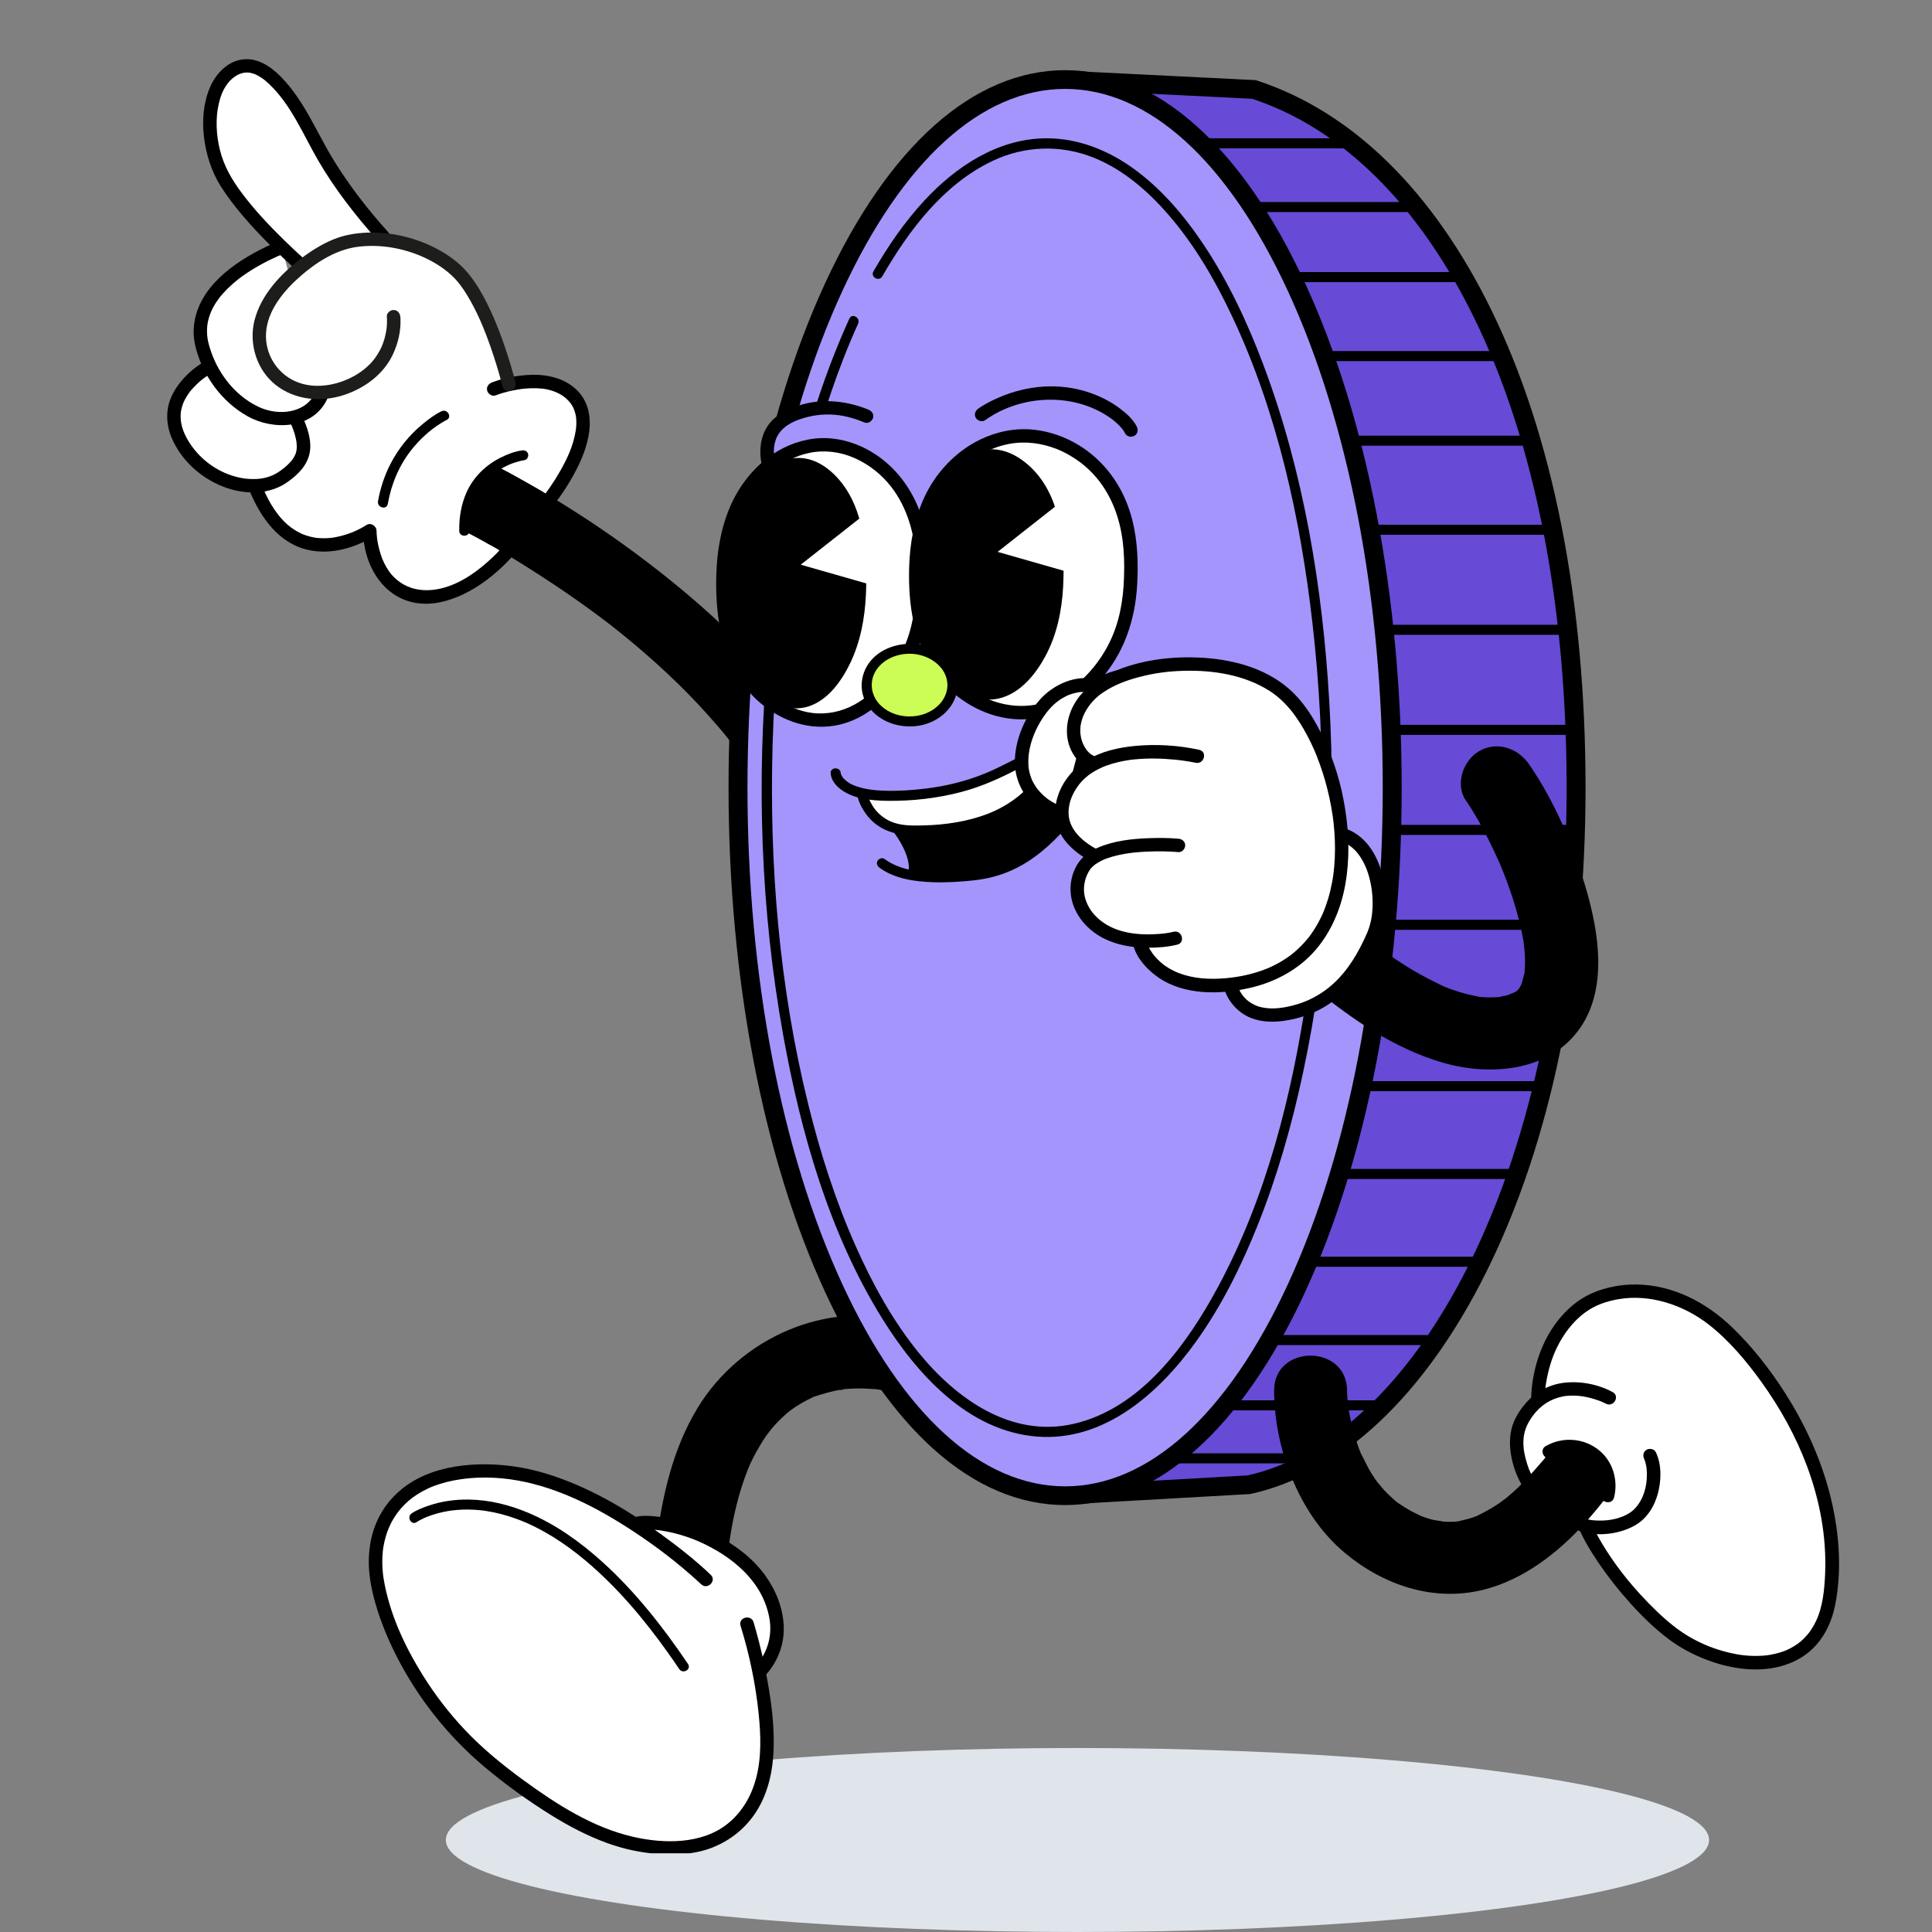 <svg width="280" height="280" viewBox="0 0 280 280" fill="none" xmlns="http://www.w3.org/2000/svg">
<rect x="0" y="0" width="280" height="280" fill="#808080" stroke="none"/>
<ellipse cx="91.538" cy="13.333" rx="91.538" ry="13.333" transform="matrix(1 0 0 -1 64.616 280)" fill="#E0E5EB"/>
<g clip-path="url(#clip0_3633_106387)">
<path d="M72.467 79.844C72.467 79.844 68.732 77.596 67.933 77.297C67.134 76.998 67.287 74.411 67.287 74.411C67.287 74.411 68.219 70.26 69.249 69.534C70.278 68.808 71.457 67.627 72.643 67.926C72.643 67.926 78.493 71.072 79.072 71.537L79.511 70.916L79.922 61.48L76.085 57.534L75.231 56.054C75.231 56.054 70.38 52.408 70.38 52.144C70.38 51.88 58.145 40.261 58.145 40.261L50.075 44.936L33.482 62.831L41.172 75.603L44.59 76.939H55.49L60.921 81.122L72.463 79.848L72.467 79.844Z" fill="white"/>
<path d="M73.763 79.669C73.763 79.669 66.668 88.403 59.386 86.139C53.587 84.337 53.587 76.936 53.587 76.936C53.587 76.936 42.655 84.345 37.139 70.951" fill="white"/>
<path d="M73.075 78.981C72.394 79.82 71.607 80.585 70.808 81.307C69.226 82.733 67.386 84.061 65.362 84.837C63.173 85.672 60.71 85.886 58.615 84.771C57.719 84.294 56.928 83.575 56.399 82.822C56.114 82.418 55.867 81.987 55.648 81.54C55.471 81.179 55.338 80.845 55.174 80.344C55.029 79.894 54.908 79.432 54.81 78.97C54.767 78.768 54.731 78.562 54.696 78.356C54.681 78.267 54.669 78.181 54.657 78.092C54.638 77.968 54.681 78.294 54.649 78.014C54.61 77.657 54.571 77.292 54.571 76.931C54.571 76.236 53.725 75.669 53.099 76.092C52.762 76.321 52.398 76.511 52.038 76.698C51.85 76.795 51.658 76.884 51.466 76.97C51.368 77.016 51.266 77.055 51.168 77.102C51.114 77.125 51.372 77.02 51.192 77.09C51.129 77.113 51.063 77.141 51 77.168C50.487 77.37 49.962 77.54 49.426 77.676C49.14 77.75 48.85 77.812 48.557 77.867C48.412 77.894 48.267 77.917 48.122 77.937C48.373 77.902 47.919 77.956 47.821 77.968C47.155 78.026 46.486 78.018 45.82 77.944C45.624 77.925 45.953 77.968 45.757 77.937C45.675 77.921 45.593 77.909 45.515 77.894C45.338 77.863 45.158 77.824 44.986 77.781C44.622 77.692 44.27 77.575 43.921 77.439C43.878 77.424 43.839 77.409 43.8 77.389C43.815 77.397 43.933 77.447 43.827 77.401C43.745 77.362 43.663 77.327 43.58 77.288C43.4 77.203 43.224 77.109 43.048 77.008C42.731 76.83 42.324 76.558 42.096 76.383C40.295 75.001 38.984 72.83 38.095 70.69C37.895 70.205 37.445 69.859 36.889 70.011C36.427 70.135 36.004 70.717 36.204 71.207C37.786 75.016 40.436 78.803 44.751 79.719C47.421 80.286 50.158 79.719 52.598 78.585C53.111 78.348 53.623 78.088 54.093 77.773L52.621 76.935C52.629 80.282 54.042 83.944 56.822 85.944C61.497 89.307 67.445 86.628 71.341 83.424C72.46 82.5 73.553 81.486 74.469 80.356C74.802 79.948 74.872 79.381 74.469 78.981C74.124 78.639 73.42 78.57 73.083 78.981H73.075Z" fill="black"/>
<path d="M66.761 76.697C71.099 78.856 75.261 81.419 79.309 84.068C81.306 85.377 83.272 86.728 85.206 88.126C86.193 88.841 87.171 89.567 88.142 90.305C87.308 89.664 88.761 90.794 88.937 90.93C89.505 91.376 90.065 91.831 90.625 92.285C94.904 95.784 98.972 99.555 102.653 103.675C105.026 106.331 106.044 107.601 107.954 110.432C109.732 113.065 111.294 115.83 112.598 118.723C113.765 121.31 117.555 121.923 119.83 120.603C122.512 119.046 122.895 116.024 121.725 113.43C116.921 102.782 108.651 93.78 99.787 86.274C92.673 80.251 84.955 74.872 76.858 70.231C75.292 69.334 73.718 68.445 72.101 67.641C69.552 66.371 66.373 66.969 64.87 69.521C63.499 71.847 64.204 75.42 66.764 76.693L66.761 76.697Z" fill="black"/>
<path d="M131.463 191.568C119.783 188.291 107.246 193.937 101.107 204.038C97.473 210.018 95.958 216.884 95.097 223.731C94.74 226.546 97.779 228.973 100.383 228.973C103.534 228.973 105.312 226.554 105.668 223.731C105.77 222.938 106.025 221.42 106.287 220.142C106.573 218.756 106.913 217.377 107.324 216.022C107.669 214.873 108.076 213.746 108.511 212.628C108.147 213.568 108.632 212.36 108.777 212.053C109.047 211.486 109.333 210.923 109.635 210.372C110.077 209.572 110.555 208.791 111.075 208.038C111.267 207.758 112.297 206.578 111.346 207.63C111.659 207.284 111.941 206.912 112.258 206.566C112.818 205.952 113.409 205.374 114.032 204.826C114.31 204.585 114.611 204.364 114.885 204.119C113.734 205.149 114.799 204.213 115.179 203.96C115.786 203.56 116.416 203.195 117.062 202.861C117.352 202.714 117.653 202.578 117.947 202.434C118.93 201.953 116.815 202.819 118.068 202.395C119.321 201.972 120.57 201.638 121.87 201.382C122.951 201.168 121.792 201.622 121.518 201.413C121.62 201.49 122.273 201.331 122.422 201.316C122.994 201.265 123.565 201.238 124.137 201.226C125.065 201.211 125.985 201.261 126.909 201.331C127.14 201.351 127.371 201.397 127.602 201.405C127.767 201.413 125.958 201.137 126.882 201.312C127.191 201.37 127.504 201.413 127.814 201.475C128.1 201.533 128.385 201.591 128.663 201.669C131.408 202.438 134.415 200.722 135.167 198.007C135.919 195.293 134.231 192.333 131.475 191.557L131.463 191.568Z" fill="black"/>
<path d="M152.906 31.505C141.199 50.191 133.603 80.249 133.603 114.151C133.603 148.053 141.199 178.11 152.906 196.797V215.795C152.906 216.323 153.356 216.746 153.889 216.715L181.011 215.177C206.218 209.608 228.418 170.673 228.418 114.151C228.418 57.628 207.995 21.52 181.731 12.961L155.236 11.645C153.967 11.583 152.906 12.585 152.906 13.843V31.505Z" fill="#674AD6"/>
<path d="M153.837 218.073C153.254 218.073 152.682 217.852 152.259 217.452C151.801 217.025 151.539 216.419 151.539 215.794V197.181C145.697 187.752 140.858 175.422 137.533 161.492C134.017 146.763 132.236 130.833 132.236 114.15C132.236 97.467 134.017 81.537 137.533 66.808C140.858 52.874 145.697 40.548 151.539 31.119V13.842C151.539 12.871 151.946 11.931 152.655 11.264C153.363 10.595 154.33 10.242 155.305 10.289L181.985 11.613L182.161 11.671C195.947 16.16 207.705 27.679 216.158 44.975C225.074 63.219 229.788 87.141 229.788 114.15C229.788 141.159 224.811 165.438 215.395 184.369C206.53 202.19 194.424 213.603 181.307 216.5L181.088 216.532L153.966 218.069C153.923 218.069 153.88 218.069 153.837 218.069V218.073ZM155.125 13.003C154.906 13.003 154.702 13.085 154.542 13.236C154.373 13.396 154.279 13.613 154.279 13.846V31.892L154.072 32.222C142.114 51.309 134.977 81.933 134.977 114.15C134.977 146.367 142.114 176.991 154.072 196.078L154.279 196.408V215.332L180.822 213.825C193.073 211.068 204.475 200.186 212.94 183.169C222.168 164.611 227.047 140.743 227.047 114.154C227.047 87.564 222.427 64.043 213.692 46.167C205.606 29.62 194.467 18.611 181.48 14.316L155.168 13.011C155.168 13.011 155.137 13.011 155.125 13.011V13.003Z" fill="black"/>
<path d="M154.363 216.767C180.545 216.767 201.771 170.823 201.771 114.149C201.771 57.474 180.545 11.53 154.363 11.53C128.181 11.53 106.956 57.474 106.956 114.149C106.956 170.823 128.181 216.767 154.363 216.767Z" fill="#A495FC"/>
<path d="M154.364 218.126C141.134 218.126 128.789 207.171 119.595 187.277C110.563 167.72 105.586 141.748 105.586 114.149C105.586 86.549 110.563 60.577 119.595 41.02C128.785 21.126 141.134 10.171 154.364 10.171C167.594 10.171 179.939 21.126 189.133 41.02C198.165 60.577 203.142 86.549 203.142 114.149C203.142 141.748 198.165 167.72 189.133 187.277C179.943 207.171 167.594 218.126 154.364 218.126ZM154.364 12.885C142.269 12.885 130.805 23.277 122.09 42.151C113.217 61.358 108.331 86.926 108.331 114.149C108.331 141.371 113.217 166.935 122.09 186.147C130.809 205.016 142.269 215.412 154.364 215.412C166.459 215.412 177.923 205.02 186.639 186.147C195.511 166.939 200.397 141.371 200.397 114.149C200.397 86.926 195.511 61.362 186.639 42.151C177.919 23.281 166.459 12.885 154.364 12.885Z" fill="black"/>
<path d="M127.226 40.178C127.856 40.178 127.856 39.208 127.226 39.208C126.596 39.208 126.596 40.178 127.226 40.178Z" fill="black"/>
<path d="M127.862 40.058C131.687 33.417 136.734 26.684 143.876 23.309C148.516 21.115 153.743 20.94 158.496 22.847C162.799 24.571 166.405 27.724 169.388 31.18C173.198 35.592 176.154 40.706 178.621 45.957C185.144 59.844 188.488 75.218 190.218 90.375C192.258 108.239 192.035 126.479 189.384 144.269C187.231 158.727 183.55 173.413 176.589 186.388C172.137 194.687 165.446 204.077 155.63 206.348C146.542 208.453 138.535 202.69 133.112 196.003C129.365 191.386 126.468 186.101 124.056 180.695C121.096 174.062 118.88 167.103 117.142 160.066C112.925 143.01 111.464 125.283 111.977 107.757C112.482 90.546 114.906 73.152 120.474 56.795C121.617 53.44 122.901 50.135 124.365 46.908C124.749 46.062 123.485 45.32 123.097 46.174C116.186 61.393 112.823 78.123 111.296 94.67C109.597 113.101 110.231 131.865 113.52 150.094C116.077 164.276 120.2 178.78 127.885 191.137C132.834 199.09 140.278 207.416 150.305 208.201C160.093 208.97 168.042 201.82 173.335 194.438C177.043 189.265 179.89 183.51 182.247 177.627C185.093 170.52 187.203 163.13 188.805 155.655C192.599 137.989 193.691 119.714 192.65 101.699C191.694 85.175 188.958 68.477 183.116 52.92C180.821 46.811 178.03 40.823 174.388 35.382C171.511 31.083 168.061 27.045 163.77 24.078C160.23 21.631 156.061 20.043 151.707 20.043C144.686 20.043 138.563 24.101 133.966 29.064C131.092 32.167 128.692 35.674 126.585 39.328C126.116 40.143 127.384 40.877 127.854 40.062L127.862 40.058Z" fill="black"/>
<path d="M182.815 136.153C185.199 138.743 187.858 141.119 190.587 143.341C196.092 147.822 202.169 151.989 209.079 154.001C215.99 156.012 224.721 155.313 229.083 148.867C232.912 143.205 231.742 135.411 229.991 129.256C228.241 123.1 225.403 116.246 221.589 110.747C219.972 108.417 216.949 107.361 214.357 108.868C212.032 110.219 210.837 113.695 212.462 116.04C213.711 117.846 214.772 119.78 215.755 121.737C216.303 122.825 216.804 123.932 217.31 125.038C217.905 126.335 216.91 124.021 217.45 125.361C217.56 125.629 217.67 125.897 217.779 126.168C218.108 126.988 218.421 127.819 218.715 128.65C219.69 131.403 220.457 134.219 220.916 137.1C220.692 135.698 220.963 137.768 220.986 138.137C221.025 138.782 221.037 139.426 221.013 140.071C221.002 140.362 220.927 140.708 220.959 140.999C221.037 141.706 221.272 139.756 220.986 140.851C220.818 141.512 220.634 142.168 220.461 142.828C220.497 142.684 221.049 141.752 220.606 142.475C220.469 142.696 220.332 142.945 220.215 143.174C219.706 144.172 220.857 142.502 219.952 143.481C219.624 143.834 218.899 144.106 220.019 143.492C219.898 143.558 219.612 143.822 219.447 143.849C219.283 143.877 217.916 144.405 219.424 143.919C219.044 144.04 218.672 144.18 218.288 144.28C217.995 144.358 217.599 144.374 217.325 144.498C216.675 144.797 218.57 144.447 217.36 144.498C216.695 144.529 216.037 144.568 215.367 144.541C215.097 144.529 214.831 144.498 214.561 144.486C213.206 144.428 215.677 144.75 214.342 144.459C213.66 144.312 212.975 144.183 212.298 143.997C211.62 143.811 210.927 143.589 210.254 143.348C209.843 143.201 209.436 143.042 209.032 142.879C209.22 142.956 209.972 143.317 209.079 142.882C207.603 142.16 206.143 141.434 204.733 140.587C203.586 139.904 202.466 139.174 201.374 138.409C200.779 137.997 200.199 137.562 199.612 137.139C198.453 136.304 200.442 137.807 199.338 136.933C199.017 136.677 198.692 136.424 198.375 136.168C195.532 133.877 192.764 131.415 190.289 128.724C188.363 126.63 184.769 126.786 182.815 128.724C180.716 130.805 180.885 134.04 182.815 136.137V136.153Z" fill="black"/>
<path d="M222.897 202.484C222.897 202.484 222.897 194.259 228.982 189.556C233.07 186.399 241.918 185.362 249.632 192.372C256.026 198.181 267.599 213.579 265.195 231.345C263.625 242.96 251.957 242.533 244.209 237.974C238.618 234.689 231.359 225.551 229.42 220.375" fill="white"/>
<path d="M223.877 202.485C223.877 202.279 223.889 202.073 223.905 201.867C223.92 201.631 223.944 201.394 223.967 201.157C223.975 201.079 223.987 201.001 223.995 200.928C223.999 200.893 224.03 200.671 224.011 200.811C223.991 200.951 224.026 200.718 224.03 200.683C224.046 200.594 224.058 200.5 224.073 200.411C224.355 198.675 224.864 196.908 225.608 195.363C226.552 193.402 227.93 191.545 229.657 190.264C231.117 189.18 232.671 188.629 234.472 188.303C239.069 187.476 243.983 189.103 247.667 191.984C250.619 194.295 253.125 197.293 255.275 200.279C257.996 204.058 260.283 208.178 261.904 212.539C263.744 217.494 264.731 222.748 264.511 228.038C264.417 230.337 264.175 232.857 263.211 234.896C263.012 235.319 262.785 235.727 262.53 236.119C262.26 236.534 262.123 236.717 261.817 237.055C261.214 237.727 260.713 238.146 260.016 238.573C259.664 238.791 259.296 238.981 258.92 239.148C258.779 239.21 258.951 239.14 258.756 239.218C258.666 239.253 258.576 239.288 258.485 239.319C258.29 239.389 258.09 239.455 257.89 239.513C257.471 239.637 257.041 239.738 256.61 239.816C256.512 239.831 256.414 239.847 256.316 239.863C256.269 239.87 256.218 239.878 256.171 239.886C256.191 239.886 256.301 239.87 256.187 239.886C255.956 239.913 255.725 239.936 255.49 239.952C253.63 240.08 252.029 239.882 250.271 239.435C248.411 238.962 246.814 238.321 245.161 237.404C243.325 236.383 241.716 235.047 240.201 233.603C236.786 230.344 233.705 226.542 231.442 222.403C231.007 221.611 230.635 220.842 230.361 220.119C230.177 219.63 229.7 219.292 229.155 219.44C228.682 219.568 228.286 220.139 228.47 220.636C229.226 222.64 230.33 224.504 231.524 226.278C232.981 228.441 234.602 230.5 236.352 232.437C238.102 234.375 239.837 236.045 241.841 237.56C243.49 238.802 245.306 239.762 247.229 240.507C250.76 241.874 254.911 242.503 258.591 241.338C260.361 240.779 262.001 239.789 263.227 238.398C264.652 236.783 265.529 234.771 265.952 232.674C267.06 227.179 266.489 221.257 265.02 215.883C263.669 210.924 261.457 206.19 258.689 201.856C256.512 198.454 253.983 195.215 251.07 192.4C247.303 188.761 242.464 186.214 237.119 186.159C234.95 186.136 232.789 186.54 230.796 187.39C228.803 188.241 227.088 189.709 225.749 191.425C223.439 194.388 222.202 198.136 221.939 201.852C221.924 202.066 221.912 202.279 221.912 202.493C221.912 203.743 223.866 203.743 223.87 202.493L223.877 202.485Z" fill="black"/>
<path d="M224.773 201.529L220.216 205.875L220 212.247L222.083 216.146L230.243 220.857L237.103 219.137L241.789 208.803L224.773 201.529Z" fill="white"/>
<path d="M184.652 201.529C184.679 209.964 188.25 219.423 194.777 224.95C200.388 229.699 207.756 232.235 215.066 230.378C220.783 228.926 225.763 225.082 229.639 220.787C232.161 217.99 234.561 214.888 236.366 211.571C237.721 209.082 236.992 205.863 234.471 204.399C232.067 203.004 228.598 203.781 227.239 206.278C226.914 206.876 226.554 207.459 226.186 208.033C225.818 208.608 225.411 209.222 225.004 209.804C224.745 210.173 224.483 210.538 224.213 210.903C224.083 211.074 223.954 211.245 223.825 211.42C223.14 212.363 224.604 210.507 223.817 211.428C222.361 213.121 220.924 214.791 219.248 216.286C218.794 216.693 218.324 217.078 217.854 217.462C218.723 216.748 217.627 217.618 217.279 217.858C216.198 218.592 215.066 219.21 213.888 219.777C213.203 220.107 214.737 219.486 214.013 219.719C213.688 219.823 213.371 219.952 213.046 220.049C212.521 220.212 211.985 220.313 211.456 220.453C210.532 220.701 211.429 220.48 211.636 220.46C211.358 220.491 211.084 220.519 210.806 220.534C210.094 220.577 209.393 220.534 208.684 220.503C209.972 220.569 208.019 220.355 207.682 220.266C206.973 220.08 206.272 219.851 205.595 219.571C206.48 219.932 204.781 219.148 204.612 219.055C203.919 218.682 203.273 218.251 202.615 217.824C201.785 217.28 202.435 217.688 202.6 217.824C202.373 217.633 202.146 217.447 201.922 217.249C201.433 216.818 200.971 216.359 200.529 215.886C200.305 215.645 199.15 214.181 199.875 215.171C199.475 214.62 199.088 214.064 198.727 213.486C198.14 212.534 197.717 211.517 197.177 210.546C196.825 209.913 197.478 211.443 197.271 210.764C197.2 210.531 197.091 210.305 197.005 210.08C196.797 209.525 196.609 208.965 196.437 208.402C196.124 207.381 195.861 206.344 195.65 205.3C195.56 204.845 195.482 204.391 195.403 203.933C195.141 202.426 195.47 204.795 195.395 203.905C195.329 203.113 195.231 202.329 195.227 201.533C195.207 194.787 184.636 194.776 184.656 201.533L184.652 201.529Z" fill="black"/>
<path d="M222.897 208.543L224.522 209.778L228.845 209.782L232.764 211.988L233.347 217.215L242.22 219.541L239.667 197.08L235.998 196.575L229.777 198.699L222.897 208.543Z" fill="white"/>
<path d="M222.453 214.592C221.776 213.528 221.416 212.592 221.094 211.361C220.832 210.351 220.703 209.303 220.828 208.262C220.965 207.124 221.463 206.122 222.136 205.202C223.248 203.683 224.74 202.72 226.533 202.379C226.631 202.359 226.729 202.344 226.827 202.328C227.144 202.278 226.639 202.344 226.956 202.313C227.148 202.293 227.343 202.278 227.535 202.27C227.939 202.254 228.346 202.262 228.749 202.297C228.839 202.305 228.929 202.313 229.019 202.324C229.047 202.324 229.34 202.363 229.113 202.332C229.285 202.355 229.454 202.382 229.626 202.414C229.971 202.476 230.311 202.557 230.648 202.647C230.961 202.732 231.274 202.829 231.584 202.938C231.713 202.984 231.846 203.031 231.975 203.082C232.026 203.101 232.077 203.12 232.124 203.14C232.367 203.233 231.971 203.07 232.116 203.14C232.32 203.237 232.531 203.322 232.731 203.427C233.839 204.025 234.826 202.348 233.718 201.75C231.56 200.584 228.878 200.087 226.455 200.429C224.352 200.728 222.434 201.819 221.067 203.427C220.182 204.468 219.438 205.648 219.094 206.977C218.769 208.223 218.78 209.501 218.976 210.767C219.235 212.421 219.861 214.145 220.766 215.567C221.435 216.619 223.13 215.648 222.457 214.588L222.453 214.592Z" fill="black"/>
<path d="M228.908 221.888C231.441 222.743 234.636 222.378 236.938 221.081C239.358 219.718 240.47 216.902 240.622 214.261C240.697 212.972 240.54 211.636 239.976 210.46C239.749 209.986 239.064 209.861 238.637 210.11C238.148 210.393 238.058 210.964 238.285 211.438C238.305 211.485 238.328 211.527 238.348 211.574C238.344 211.562 238.285 211.419 238.324 211.524C238.355 211.613 238.391 211.702 238.418 211.795C238.489 212.021 238.543 212.254 238.586 212.487C238.598 212.553 238.633 212.782 238.626 212.735C238.618 212.685 238.645 212.937 238.649 212.999C238.673 213.275 238.68 213.555 238.676 213.83C238.661 214.89 238.489 215.881 238.054 216.914C237.682 217.795 237.028 218.716 236.194 219.252C234.937 220.059 233.367 220.382 231.891 220.374C230.987 220.37 230.286 220.308 229.421 220.017C228.226 219.613 227.713 221.488 228.9 221.888H228.908Z" fill="black"/>
<path d="M225.014 211.25C226.705 210.29 228.89 210.364 230.425 211.607C231.959 212.85 232.484 214.725 232.034 216.508C231.728 217.719 233.616 218.236 233.921 217.024C234.548 214.539 233.753 211.785 231.713 210.154C229.516 208.399 226.474 208.182 224.027 209.572C222.935 210.193 223.917 211.871 225.014 211.25Z" fill="black"/>
<path d="M178.295 142.677C178.295 142.677 179.259 147.807 185.605 147.038C193.573 146.075 197.207 139.943 199.153 135.279C200.918 131.046 199.705 122.421 194.442 120.934" fill="white"/>
<path d="M177.351 142.932C177.683 144.679 179.019 146.326 180.553 147.176C182.225 148.1 184.159 148.209 186.019 147.953C188.087 147.673 190.099 147.013 191.896 145.957C194.993 144.135 197.292 141.258 198.913 138.112C199.606 136.765 200.291 135.355 200.596 133.864C200.933 132.225 200.968 130.532 200.757 128.874C200.291 125.227 198.568 121.13 194.7 119.996C193.49 119.643 192.973 121.515 194.179 121.868C195.385 122.222 196.395 123.06 197.104 124.124C197.942 125.379 198.396 126.718 198.686 128.225C198.952 129.612 199.014 131.2 198.819 132.691C198.819 132.699 198.795 132.854 198.772 132.998C198.744 133.165 198.713 133.328 198.674 133.495C198.599 133.841 198.505 134.178 198.396 134.512C198.177 135.157 197.981 135.557 197.668 136.225C196.352 139.006 194.625 141.635 192.119 143.479C190.682 144.539 189.061 145.3 187.323 145.735C185.585 146.17 183.85 146.365 182.229 145.809C181.744 145.642 181.074 145.246 180.718 144.928C180.499 144.73 180.299 144.512 180.111 144.287C180.268 144.473 180.009 144.143 179.97 144.085C179.903 143.984 179.837 143.883 179.778 143.778C179.665 143.584 179.575 143.378 179.469 143.18C179.379 143.013 179.543 143.367 179.496 143.246C179.477 143.196 179.453 143.145 179.434 143.091C179.406 143.017 179.379 142.947 179.355 142.873C179.304 142.722 179.257 142.567 179.226 142.411C179.128 141.895 178.502 141.604 178.02 141.732C177.476 141.879 177.237 142.407 177.335 142.928L177.351 142.932Z" fill="black"/>
<path d="M152.094 114.15L162.967 116.084L162.67 101.505L152.689 105.715L152.094 114.15Z" fill="white"/>
<path d="M161.331 116.082L159.393 121.674L162.967 129.405L170.493 125.957L161.331 116.082Z" fill="white"/>
<path d="M64.356 60.227C64.356 60.227 57.038 63.726 55.492 72.836L64.356 60.227Z" fill="white"/>
<path d="M63.989 59.601C63.002 60.075 62.098 60.762 61.26 61.454C59.326 63.042 57.713 65.042 56.574 67.263C55.708 68.96 55.113 70.774 54.784 72.646C54.624 73.562 56.041 73.954 56.202 73.034C56.707 70.137 57.87 67.364 59.733 65.065C60.927 63.59 62.294 62.347 63.833 61.376C64.122 61.194 64.42 61.011 64.729 60.863C65.579 60.456 64.835 59.197 63.989 59.605V59.601Z" fill="black"/>
<path d="M79.799 72.175C79.799 72.175 87.34 62.579 83.354 57.701C79.678 53.205 71.557 56.365 71.557 56.365" fill="white"/>
<path d="M80.493 72.861C81.261 71.882 81.95 70.841 82.584 69.774C83.77 67.774 84.832 65.587 85.274 63.296C85.748 60.869 85.446 58.337 83.598 56.527C81.695 54.663 78.915 54.162 76.335 54.353C74.64 54.477 72.886 54.811 71.292 55.428C70.799 55.619 70.458 56.081 70.607 56.624C70.736 57.09 71.316 57.494 71.813 57.304C72.98 56.853 74.233 56.57 75.466 56.388C75.619 56.364 75.45 56.388 75.658 56.364C75.779 56.353 75.897 56.337 76.018 56.325C76.32 56.298 76.621 56.279 76.922 56.267C77.49 56.248 78.058 56.267 78.618 56.325C79.573 56.43 80.693 56.78 81.562 57.366C81.774 57.51 81.954 57.657 82.169 57.863C82.267 57.96 82.365 58.057 82.459 58.162C82.514 58.221 82.565 58.283 82.615 58.345C82.749 58.508 82.502 58.178 82.682 58.43C83.007 58.881 83.156 59.191 83.289 59.615C83.461 60.162 83.5 60.45 83.52 60.923C83.532 61.187 83.528 61.455 83.512 61.719C83.504 61.836 83.496 61.956 83.485 62.073C83.477 62.139 83.469 62.209 83.461 62.275C83.438 62.461 83.5 62.05 83.445 62.372C83.101 64.554 82.24 66.418 81.163 68.306C80.697 69.125 80.192 69.925 79.651 70.702C79.487 70.939 79.323 71.172 79.15 71.405C79.052 71.537 78.81 71.847 79.092 71.486C78.767 71.898 78.684 72.457 79.092 72.861C79.428 73.195 80.149 73.276 80.478 72.861H80.493Z" fill="black"/>
<path d="M30.422 53.093C30.422 53.093 22.627 57.128 26.08 63.726C29.338 69.947 36.879 71.858 40.782 69.287C44.224 67.019 44.208 65.174 43.813 63.272C43.582 62.149 42.951 60.821 42.951 60.821" fill="white"/>
<path d="M29.925 52.254C28.516 52.988 27.196 54.095 26.206 55.318C25.337 56.386 24.632 57.614 24.366 58.973C24.029 60.697 24.346 62.398 25.109 63.967C26.652 67.147 29.573 69.613 32.928 70.739C35.763 71.691 39.072 71.66 41.589 69.916C43.257 68.759 44.761 67.252 44.949 65.147C45.097 63.501 44.487 61.8 43.798 60.336C43.574 59.862 42.885 59.742 42.459 59.986C41.969 60.27 41.883 60.837 42.106 61.314C42.345 61.823 42.58 62.437 42.76 63.085C42.846 63.392 42.905 63.706 42.96 64.021C42.968 64.068 42.991 64.266 42.968 64.075C42.975 64.134 42.983 64.196 42.987 64.254C42.999 64.402 43.011 64.549 43.011 64.701C43.011 65.221 42.932 65.633 42.701 66.075C42.349 66.755 41.816 67.283 41.225 67.772C40.109 68.697 39.13 69.174 37.725 69.372C37.87 69.353 37.533 69.392 37.474 69.396C37.318 69.407 37.161 69.419 37.004 69.423C36.668 69.434 36.327 69.427 35.99 69.403C35.364 69.361 34.792 69.256 34.107 69.07C31.276 68.301 28.77 66.386 27.259 63.839C26.495 62.557 26.073 61.272 26.198 59.835C26.214 59.633 26.206 59.742 26.198 59.788C26.21 59.703 26.225 59.621 26.241 59.54C26.268 59.392 26.3 59.245 26.339 59.101C26.409 58.841 26.543 58.452 26.609 58.293C26.785 57.885 27.142 57.299 27.459 56.856C27.666 56.569 28.163 56.021 28.567 55.637C28.77 55.447 28.978 55.26 29.197 55.085C29.291 55.008 29.389 54.93 29.487 54.856C29.287 55.012 29.561 54.802 29.62 54.759C30.031 54.46 30.462 54.169 30.916 53.932C32.032 53.353 31.045 51.676 29.929 52.254H29.925Z" fill="black"/>
<path d="M40.85 35.849C40.85 35.849 26.88 40.905 29.307 50.101C30.329 53.965 32.733 57.445 36.421 59.511C40.109 61.577 44.906 60.916 46.535 57.429" fill="white"/>
<path d="M40.588 34.912C39.269 35.389 37.988 36.015 36.763 36.694C34.402 38.003 32.111 39.638 30.428 41.758C28.489 44.197 27.566 47.183 28.333 50.255C29.378 54.438 32.115 58.231 35.925 60.352C39.644 62.418 45.326 62.185 47.377 57.921C47.604 57.447 47.51 56.872 47.025 56.593C46.598 56.344 45.913 56.465 45.686 56.942C44.221 59.983 40.255 60.313 37.401 58.931C33.916 57.245 31.43 53.913 30.365 50.267C30.142 49.502 30.028 48.954 30.005 48.236C29.993 47.906 30.005 47.579 30.036 47.249C30.056 47.028 30.095 46.783 30.181 46.422C30.475 45.203 30.984 44.244 31.79 43.164C31.978 42.916 31.677 43.304 31.869 43.059C31.908 43.009 31.947 42.962 31.99 42.912C32.092 42.787 32.193 42.667 32.299 42.55C32.522 42.302 32.753 42.057 32.988 41.824C33.45 41.37 33.94 40.939 34.449 40.535C34.5 40.496 34.547 40.457 34.597 40.418C34.84 40.228 34.453 40.527 34.695 40.341C34.805 40.255 34.919 40.174 35.032 40.092C35.291 39.906 35.553 39.723 35.819 39.545C36.312 39.218 36.814 38.908 37.327 38.613C38.235 38.092 39.167 37.618 40.122 37.191C40.279 37.121 40.439 37.055 40.6 36.986C40.76 36.916 40.357 37.083 40.514 37.02C40.549 37.009 40.58 36.993 40.615 36.978C40.674 36.955 40.733 36.931 40.792 36.908C40.897 36.865 40.999 36.826 41.105 36.788C41.602 36.609 41.935 36.127 41.79 35.591C41.657 35.118 41.085 34.733 40.584 34.912H40.588Z" fill="black"/>
<path d="M55.494 34.244C55.494 34.244 49.453 27.572 46.254 21.503C44.175 17.569 39.394 7.849 34.449 9.786C29.504 11.724 29.375 20.885 32.628 26.174C35.882 31.463 42.444 37.576 46.708 41.102" fill="white"/>
<path d="M56.188 33.561C53.306 30.372 50.636 26.912 48.384 23.258C45.883 19.2 44.14 14.641 40.749 11.169C39.266 9.647 37.3 8.295 35.068 8.625C32.915 8.944 31.278 10.711 30.452 12.61C29.473 14.862 29.277 17.417 29.559 19.837C29.841 22.256 30.62 24.838 32.002 27.009C33.67 29.623 35.734 31.996 37.876 34.236C40.017 36.477 42.233 38.547 44.555 40.551C45.041 40.966 45.526 41.382 46.02 41.789C46.427 42.123 47.006 42.182 47.406 41.789C47.754 41.444 47.813 40.753 47.406 40.415C45.272 38.648 43.208 36.791 41.227 34.854C39.078 32.749 36.987 30.547 35.174 28.147C33.655 26.139 32.449 24.112 31.858 21.674C31.329 19.499 31.212 17.114 31.721 14.975C31.967 13.934 32.269 13.126 32.883 12.245C33.314 11.627 34.015 11.01 34.743 10.715C34.81 10.687 35.123 10.59 35.288 10.555C35.342 10.544 35.624 10.509 35.421 10.528C35.538 10.517 35.652 10.513 35.769 10.509C35.871 10.509 35.973 10.517 36.075 10.52C36.302 10.532 36.039 10.501 36.204 10.54C36.423 10.586 36.634 10.641 36.846 10.715C36.889 10.73 37.147 10.839 36.995 10.769C37.096 10.816 37.194 10.862 37.288 10.913C37.504 11.025 37.711 11.149 37.915 11.285C38.283 11.53 38.592 11.79 38.976 12.151C42.21 15.204 43.913 19.46 46.11 23.25C48.49 27.355 51.474 31.172 54.626 34.726C54.688 34.795 54.751 34.865 54.813 34.935C55.655 35.867 57.037 34.489 56.2 33.561H56.188Z" fill="black"/>
<path d="M73.767 55.719C73.767 55.719 70.85 43.653 66.198 39.276C61.547 34.9 53.176 33.381 48.051 35.867C42.925 38.352 36.708 44.123 37.663 49.917C38.619 55.711 44.402 58.297 50.126 56.119C57.878 53.167 57.036 45.901 57.036 45.901" fill="white"/>
<path d="M74.711 55.459C74.366 54.03 73.936 52.62 73.481 51.222C72.546 48.348 71.449 45.494 69.993 42.838C69.292 41.56 68.485 40.318 67.51 39.226C66.418 38.003 65.036 37.005 63.599 36.213C60.463 34.485 56.77 33.576 53.184 33.716C51.532 33.782 49.864 34.061 48.333 34.69C46.638 35.386 45.063 36.376 43.611 37.479C40.635 39.743 37.781 42.783 36.869 46.496C36.042 49.867 37.217 53.649 39.989 55.816C42.769 57.987 46.54 58.333 49.844 57.245C52.855 56.255 55.569 54.267 56.939 51.37C57.695 49.766 58.121 47.952 58.039 46.174C58.035 46.08 58.031 45.991 58.02 45.898C57.961 45.377 57.612 44.927 57.041 44.927C56.559 44.927 56.003 45.374 56.062 45.898C56.097 46.212 56.093 46.535 56.081 46.849C56.078 47.001 56.066 47.148 56.054 47.3C56.046 47.389 56.038 47.478 56.031 47.564C56.027 47.614 56.019 47.669 56.015 47.719C55.995 47.913 56.05 47.506 56.015 47.719C55.941 48.154 55.862 48.585 55.745 49.012C55.682 49.238 55.612 49.459 55.533 49.68C55.49 49.801 55.443 49.921 55.396 50.045C55.377 50.1 55.353 50.154 55.33 50.209C55.408 50.022 55.291 50.294 55.283 50.306C55.036 50.826 54.754 51.331 54.421 51.801C53.728 52.787 52.64 53.739 51.493 54.399C48.885 55.898 45.471 56.499 42.706 55.218C40.04 53.983 38.38 51.218 38.556 48.259C38.752 44.935 41.219 42.034 43.634 39.945C46.003 37.894 48.818 36.135 51.943 35.755C55.067 35.374 58.431 35.945 61.312 37.242C62.777 37.902 64.174 38.745 65.361 39.828C66.34 40.721 66.994 41.626 67.687 42.76C69.163 45.168 70.212 47.742 71.136 50.391C71.743 52.135 72.291 53.905 72.749 55.692C72.773 55.785 72.796 55.878 72.82 55.971C73.113 57.187 75.001 56.67 74.707 55.455L74.711 55.459Z" fill="#1D1D1B"/>
<path d="M76.219 66.328L70.596 68.044L68.317 72.172L67.057 75.916L68 78.731L61.477 76.386L61.791 68.083L73.768 59.66L76.219 66.328Z" fill="white"/>
<path d="M75.633 65.281C74.533 65.433 73.433 65.875 72.45 66.376C70.347 67.444 68.589 69.184 67.622 71.335C66.831 73.102 66.53 75.013 66.553 76.935C66.565 77.871 68.033 77.875 68.022 76.935C67.982 74.182 68.703 71.424 70.684 69.428C71.389 68.718 72.101 68.205 73.002 67.728C73.726 67.343 74.165 67.161 74.983 66.924C75.324 66.827 75.668 66.733 76.021 66.683C76.412 66.629 76.632 66.132 76.534 65.786C76.416 65.366 76.025 65.223 75.629 65.277L75.633 65.281Z" fill="black"/>
<path d="M92.56 220.712C92.56 220.712 99.333 219.901 106.921 225.601C111.992 229.411 115.116 237.174 109.995 242.374" fill="white"/>
<path d="M92.56 221.684C93.405 221.583 94.282 221.645 95.124 221.73C95.621 221.781 95.735 221.796 96.26 221.889C96.784 221.983 97.27 222.084 97.771 222.212C98.961 222.511 100.14 222.903 101.264 223.396C106.044 225.505 110.531 229.132 111.502 234.499C111.98 237.139 111.181 239.757 109.302 241.691C108.429 242.592 109.811 243.966 110.688 243.066C112.642 241.054 113.714 238.402 113.581 235.598C113.456 232.942 112.399 230.359 110.829 228.227C109 225.738 106.495 223.885 103.765 222.453C101.444 221.233 98.922 220.336 96.322 219.944C95.101 219.761 93.797 219.598 92.56 219.746C92.035 219.808 91.581 220.15 91.581 220.717C91.581 221.194 92.031 221.75 92.56 221.687V221.684Z" fill="black"/>
<path d="M102.308 228.919C102.308 228.919 87.246 214.515 72.904 213.311C58.562 212.107 53.229 220.286 54.646 229.012C55.774 235.978 61.189 247.877 72.399 256.595C83.609 265.314 90.523 267.97 98.045 267.783C105.284 267.601 110.468 262.774 111.075 254.557C111.682 246.339 108.26 235.353 108.26 235.353" fill="white"/>
<path d="M103.002 228.231C100.738 226.068 98.237 224.122 95.707 222.286C90.719 218.666 85.253 215.462 79.329 213.622C76.103 212.62 72.74 212.134 69.357 212.231C66.342 212.317 63.292 212.88 60.594 214.262C58.46 215.358 56.62 217.008 55.375 219.055C54.13 221.101 53.574 223.315 53.464 225.61C53.355 227.905 53.785 230.192 54.412 232.386C55.159 235 56.209 237.536 57.438 239.959C60.531 246.063 64.901 251.586 70.147 256.013C73.178 258.568 76.444 260.925 79.811 263.022C82.418 264.645 85.151 266.086 88.053 267.131C90.414 267.981 92.88 268.513 95.39 268.692C98.049 268.882 100.793 268.735 103.291 267.741C105.922 266.692 108.123 264.894 109.634 262.51C111.322 259.842 112.003 256.688 112.117 253.574C112.238 250.192 111.807 246.79 111.204 243.465C110.762 241.023 110.202 238.596 109.532 236.204C109.431 235.835 109.325 235.466 109.211 235.097C108.839 233.905 106.952 234.413 107.324 235.613C108.612 239.749 109.513 244.083 109.951 248.386C110.268 251.496 110.382 254.735 109.56 257.784C108.875 260.319 107.559 262.591 105.519 264.257C101.772 267.317 96.216 267.236 91.749 266.203C85.887 264.851 80.672 261.504 75.864 257.997C72.81 255.768 69.897 253.395 67.309 250.638C65.054 248.238 63.045 245.625 61.303 242.836C58.629 238.549 56.42 233.808 55.598 228.798C55.543 228.476 55.543 228.483 55.508 228.153C55.477 227.87 55.453 227.582 55.434 227.299C55.398 226.736 55.394 226.177 55.422 225.614C55.434 225.353 55.453 225.093 55.48 224.833C55.492 224.705 55.508 224.577 55.524 224.449C55.504 224.596 55.563 224.208 55.575 224.134C55.664 223.618 55.782 223.105 55.931 222.604C56.51 220.658 57.575 218.95 59.165 217.556C59.956 216.86 60.919 216.251 61.972 215.75C63.084 215.222 64.408 214.826 65.696 214.569C68.742 213.963 72.011 214.022 75.061 214.569C81.072 215.653 86.651 218.561 91.702 221.878C95.088 224.103 98.162 226.448 101.157 229.179C101.31 229.318 101.467 229.462 101.619 229.606C102.528 230.472 103.914 229.101 103.005 228.231H103.002Z" fill="black"/>
<path d="M60.032 219.952C60.032 219.952 76.876 208.546 99.076 241.52L60.032 219.952Z" fill="white"/>
<path d="M60.4 220.58C60.549 220.479 60.709 220.394 60.866 220.309C61.05 220.211 61.238 220.118 61.43 220.029C61.551 219.975 61.677 219.92 61.798 219.866C61.528 219.982 61.962 219.8 62.06 219.765C62.773 219.497 63.505 219.283 64.249 219.124C64.464 219.078 64.684 219.035 64.899 219C65.008 218.98 65.118 218.961 65.228 218.945C65.283 218.938 65.341 218.93 65.396 218.922C65.608 218.891 65.298 218.934 65.471 218.911C65.987 218.848 66.508 218.806 67.029 218.786C67.604 218.767 68.184 218.771 68.76 218.806C69.073 218.825 69.39 218.848 69.703 218.883C69.856 218.899 70.005 218.918 70.157 218.938C70.243 218.949 70.138 218.938 70.126 218.934C70.169 218.942 70.216 218.945 70.259 218.953C70.349 218.965 70.435 218.98 70.525 218.992C71.99 219.221 73.43 219.61 74.82 220.114C78.47 221.442 81.888 223.675 84.883 226.196C89.472 230.052 93.364 234.689 96.821 239.551C97.373 240.324 97.909 241.104 98.442 241.892C98.975 242.681 100.239 241.939 99.711 241.158C96.105 235.815 92.068 230.669 87.26 226.332C84.08 223.466 80.533 220.918 76.563 219.248C73.826 218.095 70.901 217.365 67.918 217.326C65.976 217.303 64.002 217.571 62.162 218.196C61.324 218.479 60.431 218.813 59.688 219.314C59.676 219.322 59.668 219.326 59.656 219.334C58.881 219.858 59.613 221.12 60.396 220.592L60.4 220.58Z" fill="black"/>
<path d="M111.428 67.331C111.428 67.331 109.873 62.411 114.49 60.302C119.286 58.112 123.385 59.405 125.586 60.302" fill="#A495FC"/>
<path d="M112.37 67.071C112.331 66.947 112.304 66.818 112.276 66.69C112.245 66.55 112.225 66.41 112.202 66.271C112.175 66.115 112.222 66.496 112.198 66.224C112.19 66.123 112.178 66.022 112.171 65.917C112.155 65.704 112.151 65.486 112.159 65.273C112.159 65.164 112.167 65.055 112.175 64.947C112.178 64.877 112.229 64.492 112.198 64.69C112.237 64.449 112.288 64.213 112.355 63.98C112.39 63.859 112.429 63.739 112.472 63.618C112.547 63.401 112.503 63.51 112.605 63.312C113.224 62.069 114.367 61.339 115.718 60.838C117.441 60.201 119.25 59.953 121.082 60.12C122.546 60.252 123.972 60.686 125.326 61.238C125.816 61.436 126.403 61.02 126.532 60.558C126.685 60.003 126.34 59.564 125.847 59.362C122.593 58.042 119.003 57.692 115.628 58.811C113.858 59.397 112.182 60.275 111.16 61.883C110.487 62.943 110.193 64.22 110.197 65.467C110.197 66.166 110.272 66.912 110.483 67.583C110.855 68.772 112.746 68.267 112.37 67.067V67.071Z" fill="black"/>
<path d="M133.782 84.799C133.715 87.067 133.512 93.711 128.962 99C127.788 100.367 124.647 104.018 119.671 104.344C115.129 104.643 111.852 101.994 110.951 101.241C104.589 95.94 104.742 86.383 104.777 84.049C104.816 81.618 104.941 73.595 110.442 68.353C111.406 67.436 114.213 64.834 118.469 64.493C123.394 64.097 127.016 66.978 128.379 68.248C134.123 73.599 133.864 82.143 133.782 84.799Z" fill="white"/>
<path d="M132.802 84.798C132.704 88.06 132.238 91.233 130.825 94.278C129.411 97.322 126.913 100.421 123.863 102.103C121.988 103.139 119.83 103.59 117.693 103.322C115.856 103.093 114.118 102.32 112.603 101.287C112.481 101.205 112.364 101.12 112.246 101.035C112.184 100.988 112.117 100.941 112.054 100.895C112.25 101.042 112.062 100.899 112.027 100.871C111.788 100.681 111.549 100.487 111.322 100.285C110.61 99.652 109.952 98.949 109.392 98.18C108.26 96.631 107.446 94.887 106.882 93.062C106.021 90.27 105.735 87.602 105.751 84.678C105.766 82.01 105.95 79.583 106.628 77.039C107.571 73.498 109.423 70.301 112.325 67.995C112.528 67.835 112.841 67.606 113.159 67.397C113.57 67.125 113.996 66.872 114.435 66.647C115.339 66.181 116.299 65.843 117.297 65.638C119.466 65.183 121.772 65.471 123.793 66.364C125.269 67.016 126.49 67.839 127.587 68.845C129.082 70.212 130.222 71.886 131.048 73.723C132.43 76.791 132.833 80.076 132.826 83.385C132.826 83.858 132.814 84.328 132.798 84.802C132.759 86.052 134.717 86.052 134.756 84.802C134.85 81.645 134.638 78.46 133.738 75.416C132.591 71.548 130.308 68.131 126.913 65.871C125.077 64.647 122.986 63.84 120.79 63.575C118.303 63.276 115.786 63.797 113.562 64.915C110.073 66.671 107.376 69.828 105.845 73.358C104.451 76.581 103.883 80.068 103.805 83.559C103.746 86.192 103.895 88.817 104.431 91.404C105.261 95.392 107.094 99.306 110.289 101.963C113.425 104.572 117.501 105.963 121.581 105.046C125.355 104.2 128.389 101.489 130.621 98.464C133.186 94.992 134.376 90.713 134.678 86.464C134.717 85.913 134.74 85.357 134.756 84.802C134.795 83.552 132.837 83.552 132.798 84.802L132.802 84.798Z" fill="black"/>
<path d="M163.882 83.631C163.808 85.91 163.593 92.59 158.706 97.91C157.445 99.285 154.074 102.954 148.73 103.281C143.851 103.58 140.331 100.916 139.364 100.162C132.532 94.834 132.696 85.223 132.735 82.877C132.779 80.435 132.912 72.365 138.82 67.095C139.854 66.175 142.869 63.557 147.438 63.212C152.727 62.812 156.619 65.713 158.08 66.987C164.247 72.369 163.969 80.959 163.882 83.627V83.631Z" fill="white"/>
<path d="M162.904 83.632C162.794 86.979 162.258 90.237 160.688 93.332C159.051 96.556 156.342 99.499 153.115 101.115C149.243 103.057 144.752 102.532 141.158 100.249C140.903 100.086 140.653 99.919 140.406 99.74C140.308 99.67 140.214 99.596 140.116 99.526C140.061 99.488 139.94 99.387 140.163 99.561C140.089 99.503 140.015 99.445 139.94 99.387C139.083 98.703 138.296 97.923 137.614 97.064C136.428 95.573 135.563 93.841 134.96 92.055C133.997 89.197 133.683 86.482 133.699 83.484C133.707 82.502 133.73 81.523 133.809 80.544C133.934 78.937 134.185 77.43 134.658 75.78C135.218 73.83 136.056 71.978 137.227 70.316C137.853 69.426 138.585 68.615 139.392 67.881C139.603 67.691 139.815 67.5 140.034 67.318C140.136 67.232 140.242 67.147 140.347 67.061C140.418 67.007 140.484 66.953 140.555 66.898C140.414 67.007 140.711 66.786 140.739 66.766C142.379 65.574 144.227 64.72 146.228 64.339C148.554 63.897 150.95 64.211 153.139 65.069C153.977 65.395 154.776 65.826 155.535 66.304C155.88 66.522 156.212 66.751 156.541 66.992C156.592 67.026 156.639 67.065 156.686 67.1C156.921 67.275 156.541 66.984 156.761 67.159C156.902 67.271 157.039 67.384 157.176 67.496C158.769 68.84 160.026 70.49 160.942 72.355C162.465 75.453 162.931 78.793 162.927 82.168C162.927 82.653 162.916 83.139 162.9 83.624C162.861 84.874 164.818 84.871 164.858 83.624C164.959 80.42 164.728 77.185 163.742 74.114C162.465 70.133 159.936 66.708 156.334 64.51C154.368 63.31 152.172 62.537 149.877 62.281C147.231 61.986 144.549 62.518 142.152 63.656C138.55 65.368 135.629 68.475 133.969 72.055C132.473 75.279 131.847 78.805 131.757 82.335C131.69 85.018 131.851 87.702 132.442 90.327C133.366 94.416 135.398 98.319 138.773 100.932C142.148 103.546 146.416 104.855 150.672 103.992C154.556 103.204 157.845 100.614 160.253 97.581C163.045 94.067 164.427 89.76 164.768 85.337C164.811 84.77 164.834 84.199 164.854 83.628C164.893 82.377 162.935 82.381 162.896 83.628L162.904 83.632Z" fill="black"/>
<path d="M124.553 84.848C124.509 86.801 124.388 92.518 121.573 97.077C120.845 98.254 118.907 101.395 115.829 101.679C113.022 101.935 110.994 99.655 110.438 99.011C106.503 94.448 106.597 86.219 106.62 84.211C106.644 82.122 106.722 75.21 110.124 70.697C110.719 69.909 112.454 67.668 115.089 67.373C118.135 67.031 120.375 69.513 121.217 70.604C124.768 75.213 124.607 82.565 124.56 84.852L124.553 84.848Z" fill="black"/>
<path d="M123.575 84.848C123.52 87.458 123.25 90.052 122.498 92.564C122.036 94.102 121.386 95.547 120.528 96.906C119.879 97.935 119.229 98.805 118.261 99.601C117.224 100.452 115.877 100.941 114.53 100.626C113.305 100.343 112.341 99.617 111.507 98.739C109.636 96.774 108.72 94.106 108.191 91.504C107.741 89.302 107.584 87.038 107.592 84.751C107.6 82.716 107.694 80.654 108.035 78.677C108.301 77.143 108.688 75.617 109.276 74.173C109.565 73.462 109.918 72.771 110.321 72.118C110.525 71.788 110.748 71.466 110.979 71.155C110.998 71.132 111.163 70.915 111.081 71.019C110.998 71.124 111.1 70.992 111.124 70.969C111.167 70.915 111.21 70.86 111.257 70.806C112.067 69.835 113.066 68.922 114.299 68.526C115.732 68.06 117.146 68.398 118.375 69.21C118.88 69.544 119.334 69.951 119.761 70.398C119.941 70.588 120.117 70.786 120.286 70.988C120.329 71.039 120.521 71.283 120.368 71.085C120.509 71.268 120.642 71.454 120.775 71.645C121.64 72.922 122.232 74.344 122.655 75.819C123.379 78.371 123.602 81.011 123.594 83.656C123.594 84.052 123.586 84.444 123.579 84.84C123.551 86.091 125.509 86.091 125.536 84.84C125.654 79.33 125.07 72.844 120.893 68.759C119.738 67.629 118.273 66.689 116.644 66.441C114.847 66.169 113.081 66.689 111.641 67.769C109.131 69.648 107.608 72.569 106.758 75.516C105.983 78.192 105.697 81.004 105.654 83.78C105.619 85.939 105.709 88.091 106.006 90.23C106.441 93.337 107.33 96.564 109.272 99.092C111.1 101.469 114.013 103.376 117.134 102.393C119.988 101.496 121.954 98.712 123.199 96.145C124.694 93.061 125.325 89.644 125.493 86.246C125.517 85.776 125.528 85.306 125.54 84.836C125.568 83.586 123.61 83.586 123.582 84.836L123.575 84.848Z" fill="black"/>
<path d="M153.148 83.57C153.101 85.524 152.968 91.24 149.933 95.799C149.15 96.976 147.059 100.117 143.739 100.401C140.713 100.657 138.528 98.378 137.925 97.733C133.684 93.17 133.786 84.941 133.81 82.933C133.837 80.844 133.919 73.932 137.584 69.419C138.226 68.631 140.098 66.39 142.933 66.095C146.214 65.753 148.629 68.235 149.538 69.326C153.367 73.936 153.195 81.287 153.14 83.574L153.148 83.57Z" fill="black"/>
<path d="M152.169 83.571C152.106 86.243 151.809 88.852 150.967 91.403C150.458 92.941 149.738 94.37 148.821 95.71C148.199 96.619 147.471 97.524 146.499 98.265C145.341 99.147 143.868 99.667 142.404 99.372C141.1 99.108 140.012 98.401 139.119 97.551C137.106 95.636 136.057 92.992 135.462 90.339C134.957 88.091 134.781 85.815 134.792 83.47C134.8 81.4 134.91 79.326 135.286 77.338C135.826 74.487 136.84 71.641 138.837 69.462C139.738 68.48 140.81 67.629 142.118 67.245C143.63 66.802 145.157 67.113 146.484 67.913C151.268 70.794 152.208 77.326 152.192 82.417C152.192 82.806 152.185 83.19 152.173 83.579C152.145 84.829 154.103 84.829 154.131 83.579C154.26 77.967 153.532 71.381 149.052 67.412C147.823 66.321 146.331 65.439 144.679 65.191C142.776 64.903 140.877 65.389 139.307 66.48C136.684 68.297 135.012 71.183 134.064 74.165C133.211 76.86 132.894 79.711 132.847 82.526C132.807 84.728 132.909 86.918 133.246 89.097C133.739 92.293 134.785 95.516 136.895 98.032C138.872 100.382 141.95 102.036 145.082 101.147C148.026 100.308 150.153 97.625 151.535 95.042C153.183 91.967 153.888 88.475 154.08 85.019C154.107 84.542 154.119 84.06 154.131 83.579C154.158 82.328 152.2 82.328 152.173 83.579L152.169 83.571Z" fill="black"/>
<path d="M125.492 74.409L116.048 81.838L127.442 85.096L125.492 74.409Z" fill="white"/>
<path d="M154.027 72.548L144.583 79.981L155.977 83.239L154.027 72.548Z" fill="white"/>
<path d="M142.271 60.065C142.271 60.065 146.033 57.362 150.935 57.001C158.12 56.472 162.983 60.402 163.915 62.325" fill="#A495FC"/>
<path d="M142.762 60.902C147.954 57.186 155.523 56.84 160.816 60.506C161.314 60.852 161.776 61.228 162.269 61.737C162.379 61.85 162.48 61.962 162.582 62.083C162.613 62.122 162.645 62.157 162.676 62.196C162.821 62.362 162.578 62.06 162.692 62.219C162.829 62.413 162.958 62.607 163.064 62.817C163.299 63.287 163.968 63.415 164.403 63.166C164.884 62.887 164.99 62.312 164.755 61.838C164.223 60.766 163.244 59.912 162.3 59.197C160.949 58.172 159.407 57.407 157.798 56.867C153.538 55.438 148.921 55.823 144.83 57.578C143.773 58.032 142.708 58.557 141.772 59.229C141.345 59.535 141.134 60.075 141.419 60.557C141.666 60.976 142.328 61.213 142.759 60.906L142.762 60.902Z" fill="black"/>
<path d="M129.137 119.843C129.137 119.843 132.618 123.952 131.721 126.701L136.232 126.958L143.483 126.453L149.932 123.284L156.302 116.632L158.69 111.816L157.923 108.551L155.386 108.011L149.99 109.417L140.687 113.622L133.902 115.044L128.189 115.327L125.766 115.11L129.137 119.847V119.843Z" fill="black"/>
<path d="M136.243 127.102L131.521 126.838L131.579 126.659C132.437 124.019 129.054 119.98 129.023 119.941L129.015 119.929L125.46 114.935L128.2 115.18L133.893 114.893L140.655 113.475L149.931 109.281L155.385 107.86L155.42 107.868L158.047 108.427L158.85 111.833L156.415 116.73L150.001 123.413L143.498 126.597L136.247 127.102H136.243ZM131.912 126.566L136.243 126.811L143.447 126.306L149.849 123.16L156.188 116.543L158.541 111.794L157.805 108.668L155.393 108.155L150.033 109.549L140.753 113.747L133.937 115.18L128.2 115.467L126.071 115.277L129.258 119.755C129.446 119.98 132.629 123.805 131.92 126.566H131.912Z" fill="black"/>
<path d="M124.92 114.946C124.92 114.946 125.841 120.192 131.843 120.344C137.845 120.495 144.157 119.404 148.483 115.579C152.81 111.754 152.767 108.55 152.767 108.55" fill="white"/>
<path d="M124.212 115.14C124.416 116.27 125.027 117.377 125.735 118.266C127.372 120.324 129.839 121.054 132.399 121.085C139.306 121.171 146.659 119.509 151.13 113.874C152.019 112.751 152.775 111.516 153.206 110.15C153.366 109.645 153.507 109.086 153.503 108.553C153.495 107.618 152.027 107.614 152.035 108.553C152.035 108.647 152.023 108.74 152.015 108.833C152.004 108.996 152.043 108.682 152.015 108.818C152.004 108.88 151.996 108.946 151.98 109.012C151.949 109.171 151.913 109.33 151.87 109.485C151.608 110.441 151.146 111.322 150.594 112.146C148.84 114.763 146.17 116.759 143.241 117.909C140.312 119.058 137.027 119.551 133.824 119.625C132.407 119.656 130.962 119.695 129.604 119.248C128.668 118.942 127.83 118.406 127.157 117.687C126.851 117.361 126.64 117.078 126.397 116.674C126.295 116.503 126.197 116.328 126.111 116.149C126.068 116.064 126.029 115.975 125.986 115.889C125.943 115.796 126.005 115.951 125.943 115.792C125.814 115.458 125.688 115.113 125.622 114.755C125.457 113.835 124.044 114.223 124.204 115.144L124.212 115.14Z" fill="black"/>
<path d="M122.444 111.278L122.714 114.109L129.723 115.324L139.523 114.206L146.332 111.46L152.765 108.548L154.316 108.008L153.846 106.521H150.306L139.668 107.503L122.444 111.278Z" fill="#A495FC"/>
<path d="M120.389 112.055C120.413 112.878 120.973 113.671 121.576 114.183C123.471 115.799 126.302 116.039 128.69 116.063C132.249 116.098 135.894 115.69 139.336 114.773C141.756 114.133 144.062 113.177 146.298 112.063C148.063 111.181 149.833 110.176 151.622 109.527C152.605 109.17 153.651 108.859 154.696 108.766C155.346 108.708 156.004 108.712 156.626 108.921C157.01 109.053 157.378 109.321 157.57 109.593C158.134 110.409 158.008 111.531 157.723 112.517C157.3 113.966 156.466 115.259 155.534 116.439C153.498 119.022 151.282 121.562 148.518 123.406C147.096 124.354 145.558 125.111 143.913 125.585C142.03 126.132 140.053 126.276 138.099 126.369C135.291 126.505 132.132 126.517 129.532 125.286C129.058 125.061 128.612 124.797 128.193 124.486C127.872 124.249 127.375 124.435 127.187 124.746C126.963 125.115 127.132 125.507 127.449 125.744C129.614 127.344 132.48 127.756 135.107 127.853C137.104 127.927 139.109 127.802 141.094 127.593C142.969 127.395 144.767 126.944 146.497 126.187C149.649 124.808 152.28 122.478 154.532 119.931C156.603 117.585 158.979 114.933 159.383 111.713C159.528 110.556 159.324 109.356 158.525 108.459C157.648 107.477 156.219 107.22 154.958 107.294C152.738 107.422 150.616 108.284 148.643 109.244C146.67 110.203 144.829 111.247 142.829 112.067C140.053 113.205 137.12 113.931 134.14 114.288C132.124 114.529 130.072 114.669 128.04 114.595C126.642 114.544 125.241 114.374 123.921 113.888C123.216 113.628 122.707 113.29 122.214 112.766C122.081 112.626 122.257 112.836 122.191 112.742C122.151 112.688 122.112 112.634 122.077 112.579C122.022 112.49 121.975 112.397 121.924 112.304C121.842 112.152 121.971 112.463 121.932 112.327C121.92 112.288 121.901 112.253 121.893 112.218C121.877 112.16 121.866 112.094 121.846 112.036C121.776 111.83 121.854 112.23 121.846 112.059C121.822 111.123 120.354 111.119 120.378 112.059L120.389 112.055Z" fill="black"/>
<path d="M131.82 104.561C135.26 104.561 138.049 102.202 138.049 99.292C138.049 96.381 135.26 94.022 131.82 94.022C128.38 94.022 125.591 96.381 125.591 99.292C125.591 102.202 128.38 104.561 131.82 104.561Z" fill="#CCFC56"/>
<path d="M137.312 99.291C137.285 101.369 135.645 102.969 133.722 103.552C131.62 104.188 129.133 103.746 127.559 102.161C126.138 100.728 125.919 98.573 127.117 96.934C128.393 95.187 130.825 94.468 132.912 94.841C135.151 95.237 137.281 96.884 137.312 99.295C137.324 100.231 138.792 100.235 138.781 99.295C138.746 96.581 136.702 94.445 134.18 93.653C131.659 92.861 128.413 93.447 126.483 95.439C124.662 97.319 124.306 100.223 125.852 102.387C127.493 104.678 130.429 105.61 133.166 105.175C136.114 104.705 138.742 102.379 138.785 99.295C138.796 98.359 137.328 98.356 137.316 99.295L137.312 99.291Z" fill="black"/>
<path d="M164.645 108.64C169.149 108.64 172.801 106.165 172.801 103.113C172.801 100.062 169.149 97.587 164.645 97.587C160.141 97.587 156.489 100.062 156.489 103.113C156.489 106.165 160.141 108.64 164.645 108.64Z" fill="#CCFC56"/>
<path d="M172.069 103.112C172.033 105.625 169.359 107.089 167.202 107.613C164.481 108.273 161.133 107.924 158.893 106.13C158.083 105.481 157.394 104.592 157.245 103.543C157.096 102.495 157.531 101.473 158.236 100.708C160.15 98.627 163.408 98.048 166.113 98.406C168.576 98.728 172.026 100.204 172.065 103.112C172.077 104.048 173.545 104.052 173.533 103.112C173.486 99.947 170.467 97.928 167.66 97.225C164.367 96.402 160.467 96.899 157.805 99.105C156.728 99.998 155.941 101.233 155.781 102.631C155.62 104.029 156.168 105.369 157.077 106.421C159.285 108.976 163.196 109.683 166.403 109.244C169.61 108.801 173.478 106.77 173.533 103.12C173.545 102.184 172.077 102.184 172.065 103.12L172.069 103.112Z" fill="black"/>
<path d="M175.01 21.495H182.065C185.832 21.495 189.603 21.495 193.369 21.495H195.957C196.901 21.495 196.905 20.039 195.957 20.039H188.902C185.135 20.039 181.365 20.039 177.598 20.039C176.737 20.039 175.871 20.039 175.01 20.039C174.066 20.039 174.062 21.495 175.01 21.495Z" fill="black"/>
<path d="M158.724 99.466C158.724 99.466 152.772 97.687 149.229 105.536C145.451 113.908 151.833 117.361 153.884 117.881" fill="white"/>
<path d="M158.986 98.528C156.014 97.651 152.682 99.192 150.728 101.375C148.665 103.678 147.232 106.882 147.087 109.973C146.981 112.241 147.768 114.435 149.303 116.116C150.427 117.351 151.993 118.392 153.626 118.819C154.843 119.138 155.364 117.266 154.146 116.947C153.919 116.889 153.7 116.808 153.481 116.726C153.289 116.656 153.516 116.742 153.481 116.726C153.418 116.695 153.355 116.672 153.293 116.641C153.148 116.575 153.007 116.505 152.866 116.427C152.553 116.26 152.251 116.077 151.961 115.876C151.887 115.825 151.817 115.775 151.746 115.72C151.609 115.623 151.84 115.802 151.668 115.658C151.511 115.53 151.359 115.402 151.214 115.27C150.904 114.986 150.615 114.679 150.352 114.349C150.458 114.485 150.297 114.272 150.266 114.233C150.207 114.147 150.149 114.062 150.09 113.977C149.965 113.786 149.851 113.592 149.741 113.39C149.691 113.293 149.644 113.196 149.597 113.099C149.569 113.041 149.542 112.986 149.518 112.928C149.534 112.967 149.577 113.076 149.507 112.897C149.42 112.668 149.338 112.435 149.272 112.198C149.123 111.658 149.072 111.351 149.045 110.843C148.9 108.194 150.063 105.398 151.656 103.297C152.318 102.427 153.085 101.713 153.95 101.196C154.138 101.084 154.33 100.979 154.526 100.882C154.62 100.835 154.714 100.792 154.812 100.75C154.918 100.703 154.796 100.758 154.781 100.761C154.847 100.734 154.914 100.711 154.98 100.684C155.352 100.548 155.732 100.439 156.124 100.365C156.217 100.346 156.311 100.334 156.409 100.315C156.64 100.276 156.261 100.323 156.492 100.307C156.672 100.292 156.852 100.276 157.032 100.272C157.326 100.264 157.615 100.276 157.905 100.299C157.96 100.303 158.022 100.323 158.077 100.319C158.093 100.319 157.811 100.272 158.007 100.311C158.089 100.326 158.175 100.338 158.257 100.358C158.328 100.373 158.398 100.389 158.469 100.408C159.679 100.765 160.196 98.894 158.99 98.536L158.986 98.528Z" fill="black"/>
<path d="M165.201 136.819C165.201 136.819 167.19 143.937 178.294 142.675C201.442 140.042 195.491 109.138 186.336 100.719C178.85 93.829 162.245 95.627 157.558 101.076C153.78 105.472 156.235 109.701 158.099 110.415" fill="white"/>
<path d="M164.259 137.075C164.783 138.931 166.275 140.543 167.822 141.623C171.624 144.283 176.878 144.162 181.22 143.157C184.869 142.31 188.295 140.461 190.727 137.599C192.998 134.92 194.36 131.615 194.971 128.186C195.621 124.543 195.519 120.831 194.94 117.188C194.36 113.546 193.358 110.311 191.878 107.111C190.648 104.459 189.051 101.802 186.827 99.849C183.248 96.7 178.307 95.488 173.632 95.294C169.141 95.107 164.349 95.799 160.312 97.845C158.378 98.824 156.71 100.214 155.645 102.117C154.368 104.393 154.184 107.309 155.692 109.53C156.24 110.338 156.933 110.987 157.849 111.355C158.339 111.554 158.926 111.142 159.055 110.676C159.208 110.121 158.863 109.682 158.37 109.48C158.613 109.577 158.213 109.379 158.131 109.328C157.935 109.212 158.17 109.375 158.041 109.266C157.955 109.192 157.869 109.115 157.79 109.037C157.728 108.975 157.665 108.909 157.606 108.843C157.567 108.796 157.524 108.75 157.489 108.703C157.501 108.719 157.563 108.804 157.497 108.711C157.348 108.509 157.215 108.299 157.097 108.078C156.663 107.262 156.475 106.241 156.6 105.231C156.765 103.927 157.446 102.688 158.311 101.709C158.562 101.426 158.836 101.158 159.126 100.913C159.2 100.847 159.278 100.785 159.357 100.723C159.392 100.696 159.423 100.668 159.458 100.641C159.427 100.665 159.317 100.746 159.47 100.633C159.639 100.509 159.811 100.389 159.987 100.276C161.608 99.216 163.217 98.618 165.101 98.121C167.238 97.554 169.321 97.278 171.526 97.22C175.836 97.1 180.39 97.81 184.043 100.164C185.273 100.956 186.326 101.985 187.277 103.169C187.383 103.301 187.187 103.045 187.32 103.224C187.371 103.29 187.422 103.356 187.473 103.426C187.575 103.562 187.673 103.697 187.771 103.837C187.974 104.121 188.166 104.412 188.354 104.707C188.742 105.313 189.106 105.938 189.442 106.575C189.807 107.259 190.143 107.958 190.457 108.668C190.492 108.746 190.523 108.824 190.558 108.901C190.617 109.041 190.504 108.765 190.558 108.905C190.574 108.944 190.594 108.983 190.609 109.025C190.688 109.212 190.762 109.398 190.836 109.585C190.989 109.965 191.134 110.346 191.271 110.734C191.839 112.311 192.297 113.926 192.657 115.565C192.837 116.396 192.99 117.231 193.115 118.07C193.131 118.179 193.146 118.283 193.162 118.392C193.178 118.509 193.162 118.384 193.162 118.365C193.17 118.427 193.178 118.489 193.186 118.551C193.213 118.765 193.24 118.982 193.264 119.2C193.311 119.631 193.35 120.062 193.385 120.497C193.511 122.198 193.514 123.907 193.366 125.604C193.33 126.011 193.287 126.415 193.233 126.819C193.26 126.625 193.217 126.916 193.209 126.963C193.193 127.068 193.178 127.169 193.162 127.273C193.127 127.479 193.092 127.685 193.052 127.891C192.9 128.703 192.708 129.51 192.469 130.299C192.355 130.675 192.23 131.048 192.097 131.417C192.027 131.607 191.956 131.798 191.878 131.984C191.847 132.066 191.811 132.143 191.78 132.225C191.721 132.365 191.839 132.093 191.78 132.233C191.756 132.287 191.733 132.337 191.709 132.392C191.388 133.11 191.024 133.809 190.609 134.481C190.398 134.823 190.179 135.153 189.944 135.479C189.885 135.561 189.826 135.638 189.764 135.72C189.736 135.755 189.713 135.79 189.685 135.821C189.709 135.79 189.795 135.681 189.681 135.829C189.556 135.984 189.431 136.139 189.298 136.295C188.777 136.9 188.213 137.464 187.606 137.98C187.45 138.112 187.289 138.244 187.125 138.372C187.038 138.442 187.132 138.368 187.148 138.357C187.113 138.384 187.078 138.411 187.042 138.438C186.944 138.508 186.85 138.582 186.753 138.648C186.404 138.893 186.048 139.126 185.684 139.343C185.32 139.561 184.952 139.759 184.572 139.945C184.149 140.155 183.789 140.31 183.475 140.434C181.58 141.18 179.533 141.611 177.591 141.774C175.284 141.968 173.01 141.848 170.84 141.025C170.551 140.916 170.194 140.757 169.795 140.543C169.45 140.357 169.114 140.151 168.793 139.922C168.726 139.875 168.664 139.828 168.601 139.782C168.46 139.677 168.71 139.875 168.526 139.72C168.393 139.607 168.26 139.498 168.135 139.386C167.9 139.172 167.677 138.947 167.465 138.71C167.375 138.609 167.289 138.504 167.203 138.399C167.074 138.248 167.195 138.392 167.191 138.388C167.148 138.326 167.101 138.267 167.054 138.205C166.917 138.015 166.792 137.825 166.671 137.623C166.569 137.452 166.475 137.277 166.385 137.098C166.35 137.029 166.318 136.959 166.287 136.893C166.165 136.64 166.365 137.11 166.287 136.893C166.244 136.78 166.197 136.667 166.165 136.551C165.825 135.351 163.938 135.86 164.278 137.067L164.259 137.075Z" fill="black"/>
<path d="M173.543 109.605C173.543 109.605 157.06 105.955 154.143 116.029C152.894 120.339 156.39 122.852 158.779 124.091" fill="white"/>
<path d="M173.804 108.671C170.804 108.011 167.582 107.817 164.528 108.104C162.089 108.333 159.61 108.889 157.5 110.174C155.241 111.553 153.526 113.82 153.04 116.434C152.668 118.438 153.169 120.352 154.442 121.945C155.46 123.218 156.846 124.177 158.287 124.931C159.403 125.513 160.393 123.836 159.274 123.253C156.96 122.045 154.63 120.17 154.88 117.323C154.994 116.03 155.483 114.974 156.204 113.945C156.274 113.844 156.349 113.743 156.423 113.646C156.333 113.762 156.584 113.459 156.619 113.417C156.799 113.215 156.987 113.017 157.187 112.834C157.386 112.652 157.59 112.473 157.801 112.31C157.664 112.415 157.915 112.228 157.966 112.197C158.087 112.112 158.212 112.026 158.338 111.949C158.808 111.65 159.305 111.397 159.814 111.168C159.837 111.156 160.01 111.083 159.908 111.129C159.783 111.184 160.057 111.071 160.045 111.075C160.158 111.032 160.272 110.989 160.386 110.947C160.66 110.85 160.934 110.76 161.216 110.675C161.764 110.516 162.316 110.384 162.876 110.279C163.118 110.232 163.361 110.193 163.604 110.155C163.678 110.143 163.757 110.131 163.831 110.123C164.007 110.1 163.596 110.151 163.89 110.116C164.042 110.096 164.195 110.081 164.344 110.065C166.333 109.863 168.345 109.906 170.335 110.1C170.566 110.124 170.8 110.147 171.031 110.178C171.133 110.19 171.235 110.205 171.341 110.217C171.564 110.244 171.125 110.186 171.427 110.228C171.756 110.275 172.089 110.325 172.417 110.38C172.707 110.43 172.997 110.481 173.283 110.543C174.508 110.815 175.033 108.943 173.804 108.671Z" fill="black"/>
<path d="M170.79 122.525C170.79 122.525 159.451 121.5 156.977 125.768C154.502 130.036 157.587 135.321 163.915 136.214C167.364 136.704 170.348 135.974 170.348 135.974" fill="white"/>
<path d="M170.79 121.556C169.412 121.431 168.014 121.424 166.632 121.47C164.064 121.556 161.393 121.843 159.025 122.888C157.956 123.357 156.977 124.049 156.307 125.012C155.516 126.146 155.117 127.625 155.148 128.996C155.219 132.045 157.294 134.654 159.964 135.998C161.961 137.004 164.197 137.357 166.417 137.353C167.807 137.353 169.252 137.237 170.606 136.91C171.832 136.615 171.311 134.744 170.086 135.039C169.091 135.279 168.253 135.349 167.22 135.396C165.415 135.474 163.586 135.33 161.879 134.72C160.595 134.262 159.444 133.516 158.547 132.507C157.807 131.676 157.267 130.565 157.134 129.493C157 128.421 157.231 127.253 157.823 126.258C157.885 126.154 157.948 126.056 158.018 125.959C158.101 125.843 157.921 126.076 158.011 125.967C158.046 125.924 158.081 125.886 158.116 125.843C158.281 125.656 158.461 125.493 158.653 125.334C158.535 125.42 158.766 125.241 158.653 125.334C158.7 125.299 158.747 125.268 158.794 125.233C158.899 125.159 159.013 125.089 159.123 125.02C159.354 124.88 159.596 124.755 159.843 124.639C160.121 124.511 160.058 124.538 160.395 124.414C160.673 124.313 160.951 124.223 161.237 124.142C161.809 123.979 162.392 123.855 162.975 123.75C163.997 123.571 165.125 123.47 166.299 123.42C167.791 123.357 169.303 123.361 170.79 123.493C171.319 123.54 171.769 123.012 171.769 122.523C171.769 121.959 171.319 121.598 170.79 121.552V121.556Z" fill="black"/>
<path d="M181.803 30.733C184.442 30.733 187.085 30.733 189.724 30.733C193.898 30.733 198.071 30.733 202.249 30.733H205.158C206.102 30.733 206.106 29.277 205.158 29.277H181.803C180.859 29.277 180.855 30.733 181.803 30.733Z" fill="black"/>
<path d="M187.91 40.888H211.912C212.855 40.888 212.859 39.432 211.912 39.432H187.91C186.967 39.432 186.963 40.888 187.91 40.888Z" fill="black"/>
<path d="M193.157 52.336H217.158C218.102 52.336 218.106 50.88 217.158 50.88H193.157C192.213 50.88 192.209 52.336 193.157 52.336Z" fill="black"/>
<path d="M196.553 64.594H220.554C221.498 64.594 221.502 63.137 220.554 63.137H196.553C195.609 63.137 195.605 64.594 196.553 64.594Z" fill="black"/>
<path d="M199.911 77.506H208.059C212.35 77.506 216.642 77.506 220.933 77.506H223.908C224.852 77.506 224.856 76.049 223.908 76.049H215.761C211.469 76.049 207.178 76.049 202.887 76.049H199.911C198.967 76.049 198.964 77.506 199.911 77.506Z" fill="black"/>
<path d="M200.863 92.007C203.843 92.007 206.822 92.007 209.802 92.007C214.516 92.007 219.23 92.007 223.941 92.007H227.214C228.157 92.007 228.161 90.55 227.214 90.55H200.863C199.92 90.55 199.916 92.007 200.863 92.007Z" fill="black"/>
<path d="M202.05 106.503C205.029 106.503 208.009 106.503 210.988 106.503C215.702 106.503 220.417 106.503 225.127 106.503H228.4C229.344 106.503 229.348 105.046 228.4 105.046C225.42 105.046 222.441 105.046 219.461 105.046C214.747 105.046 210.033 105.046 205.323 105.046H202.05C201.106 105.046 201.102 106.503 202.05 106.503Z" fill="black"/>
<path d="M202.05 121.003H210.989C215.703 121.003 220.417 121.003 225.128 121.003H228.401C229.344 121.003 229.348 119.546 228.401 119.546H219.462C214.748 119.546 210.034 119.546 205.324 119.546H202.05C201.107 119.546 201.103 121.003 202.05 121.003Z" fill="black"/>
<path d="M202.05 134.755H210.988C215.702 134.755 220.417 134.755 225.127 134.755H228.4C229.344 134.755 229.348 133.298 228.4 133.298H219.461C214.747 133.298 210.033 133.298 205.323 133.298H202.05C201.106 133.298 201.102 134.755 202.05 134.755Z" fill="black"/>
<path d="M197.693 158.144H206.632C211.346 158.144 216.06 158.144 220.77 158.144H224.043C224.987 158.144 224.991 156.688 224.043 156.688H197.693C196.749 156.688 196.745 158.144 197.693 158.144Z" fill="black"/>
<path d="M194.021 170.867H219.306C220.25 170.867 220.254 169.411 219.306 169.411H194.021C193.077 169.411 193.073 170.867 194.021 170.867Z" fill="black"/>
<path d="M190.037 183.592H198.157C202.468 183.592 206.783 183.592 211.094 183.592H214.058C215.001 183.592 215.005 182.135 214.058 182.135H190.037C189.093 182.135 189.089 183.592 190.037 183.592Z" fill="black"/>
<path d="M184.096 194.938H206.664C207.608 194.938 207.611 193.482 206.664 193.482H184.096C183.152 193.482 183.148 194.938 184.096 194.938Z" fill="black"/>
<path d="M178.37 204.402H185.649C189.494 204.402 193.343 204.402 197.188 204.402H199.842C200.786 204.402 200.79 202.945 199.842 202.945C197.415 202.945 194.991 202.945 192.564 202.945C188.719 202.945 184.87 202.945 181.025 202.945H178.37C177.427 202.945 177.423 204.402 178.37 204.402Z" fill="black"/>
<path d="M170.273 212.083H177.551C181.396 212.083 185.245 212.083 189.09 212.083H191.745C192.688 212.083 192.692 210.626 191.745 210.626H184.466C180.621 210.626 176.772 210.626 172.927 210.626H170.273C169.329 210.626 169.325 212.083 170.273 212.083Z" fill="black"/>
</g>
<defs>
<clipPath id="clip0_3633_106387">
<rect width="242.307" height="265.289" fill="white" transform="translate(24.233 3.305)"/>
</clipPath>
</defs>
</svg>
